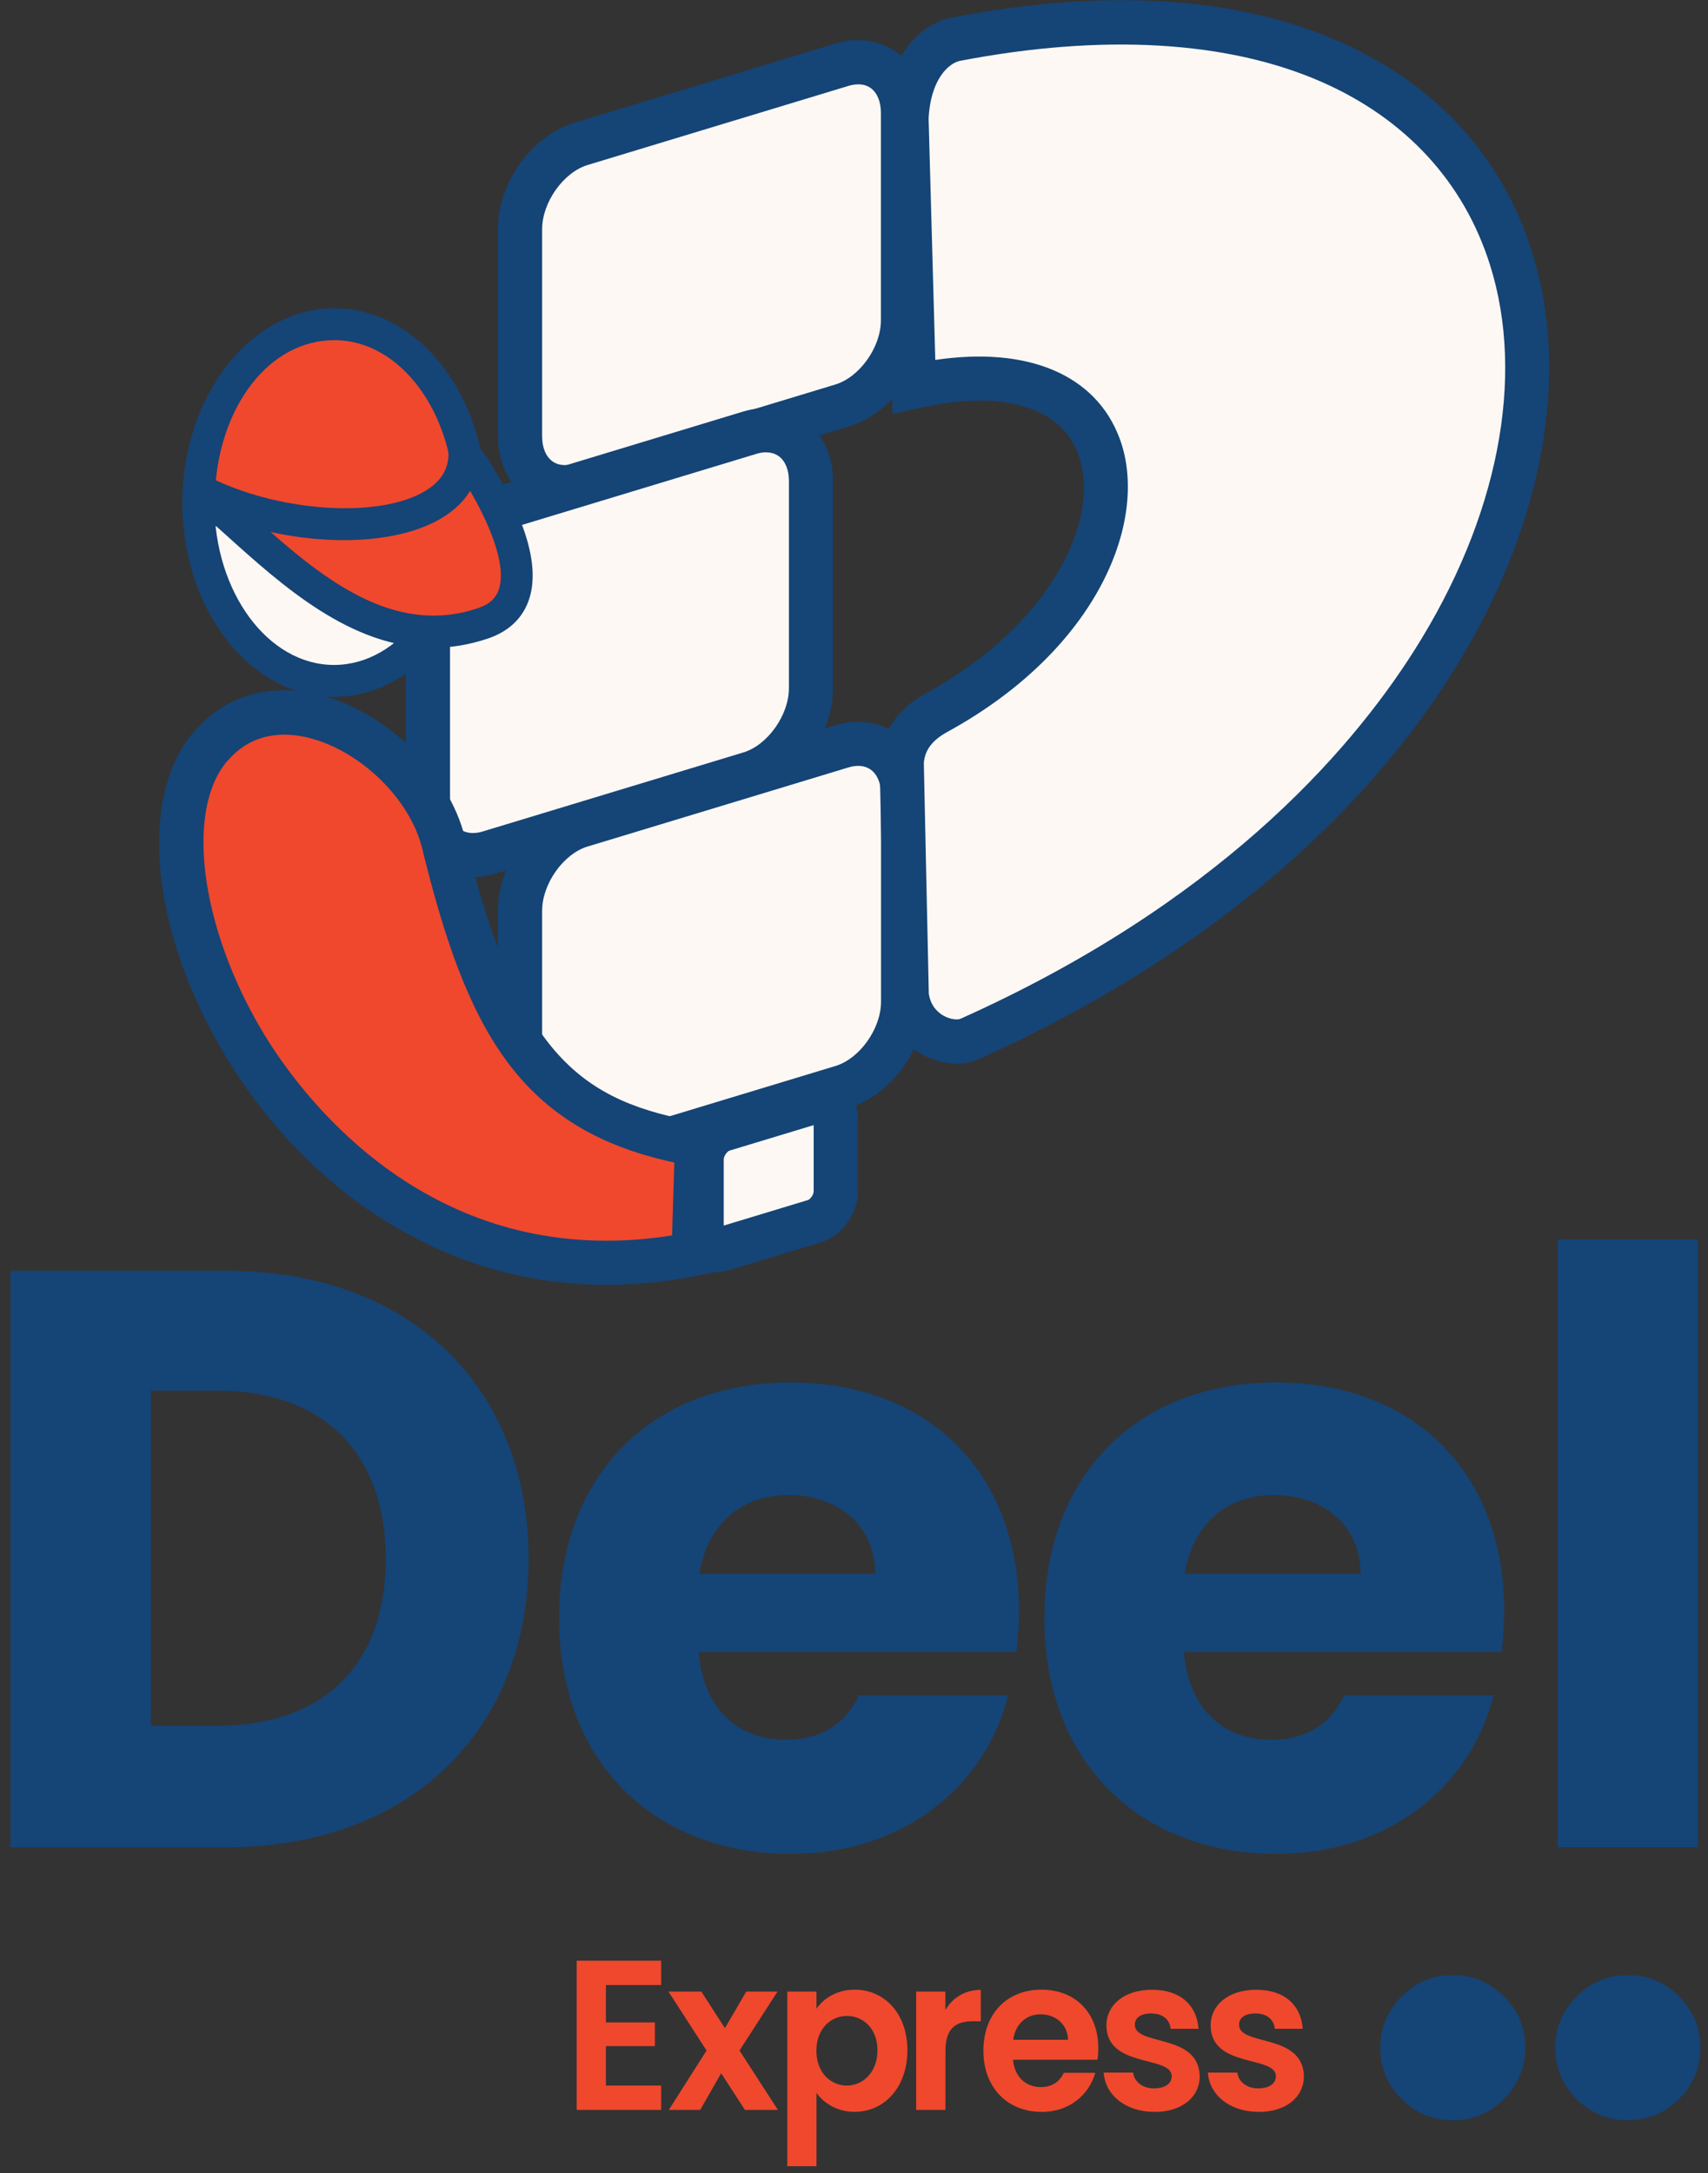 <svg width="158" height="201" viewBox="0 0 158 201" fill="none" xmlns="http://www.w3.org/2000/svg">
<rect x="0" y="0" width="158" height="201" fill="#333333" stroke="none"/>
<g clip-path="url(#clip0_6007_3652)">
<path fill-rule="evenodd" clip-rule="evenodd" d="M53.76 13.3L77.87 5.99C80.98 5.05 83.53 7.06 83.53 10.45V29.61C83.53 33.01 80.98 36.56 77.87 37.5L53.76 44.81C50.65 45.75 48.1 43.74 48.1 40.35V21.19C48.1 17.79 50.65 14.24 53.76 13.29" fill="#FDF8F4"/>
<path d="M52.27 47.09C50.94 47.09 49.68 46.69 48.64 45.92C47 44.7 46.06 42.67 46.06 40.35V21.19C46.06 16.87 49.18 12.55 53.17 11.34L77.28 4.03C79.35 3.4 81.43 3.71 83 4.88C84.64 6.1 85.58 8.13 85.58 10.45V29.61C85.58 33.93 82.46 38.26 78.47 39.46L54.36 46.77C53.66 46.98 52.96 47.09 52.27 47.09ZM79.39 7.8C79.06 7.8 78.74 7.87 78.47 7.95L54.36 15.26C52.12 15.94 50.15 18.71 50.15 21.2V40.36C50.15 41.39 50.48 42.2 51.08 42.65C51.76 43.15 52.59 43.05 53.17 42.87L77.28 35.56C79.52 34.88 81.49 32.11 81.49 29.62V10.45C81.49 9.42 81.16 8.61 80.57 8.16C80.2 7.89 79.79 7.8 79.39 7.8Z" fill="#154476"/>
<path fill-rule="evenodd" clip-rule="evenodd" d="M45.24 78.85L69.35 71.54C72.46 70.6 75.01 67.04 75.01 63.64V44.48C75.01 41.08 72.46 39.07 69.35 40.02L45.24 47.33C42.13 48.27 39.58 51.83 39.58 55.23V74.39C39.58 77.79 42.13 79.8 45.24 78.85Z" fill="#FDF8F4"/>
<path d="M43.75 81.12C42.42 81.12 41.15 80.72 40.12 79.95C38.48 78.73 37.54 76.7 37.54 74.38V55.22C37.54 50.9 40.66 46.58 44.65 45.37L68.76 38.06C70.83 37.44 72.91 37.74 74.48 38.91C76.12 40.13 77.06 42.16 77.06 44.48V63.64C77.06 67.96 73.94 72.28 69.95 73.49L45.84 80.8C45.14 81.01 44.44 81.12 43.75 81.12ZM70.87 41.83C70.54 41.83 70.22 41.9 69.96 41.98L45.84 49.29C43.6 49.97 41.63 52.74 41.63 55.23V74.39C41.63 75.42 41.96 76.23 42.56 76.68C43.24 77.18 44.07 77.08 44.66 76.9L68.77 69.59C71.01 68.91 72.98 66.14 72.98 63.65V44.49C72.98 43.46 72.65 42.65 72.05 42.2C71.68 41.93 71.27 41.84 70.87 41.84" fill="#154476"/>
<path fill-rule="evenodd" clip-rule="evenodd" d="M53.76 76.34L77.87 69.03C80.99 68.09 83.53 70.1 83.53 73.49V92.65C83.53 96.05 80.98 99.6 77.87 100.55L53.76 107.86C50.65 108.8 48.1 106.79 48.1 103.4V84.24C48.1 80.84 50.65 77.29 53.76 76.34Z" fill="#FDF8F4"/>
<path d="M52.27 110.13C50.94 110.13 49.68 109.73 48.64 108.96C47 107.75 46.06 105.71 46.06 103.39V84.23C46.06 79.91 49.19 75.59 53.17 74.38L77.28 67.07C79.35 66.45 81.43 66.75 83 67.92C84.64 69.14 85.58 71.17 85.58 73.49V92.65C85.58 96.97 82.46 101.29 78.47 102.5L54.36 109.81C53.66 110.02 52.96 110.13 52.27 110.13ZM54.36 78.29C52.12 78.97 50.15 81.74 50.15 84.23V103.39C50.15 104.42 50.48 105.23 51.08 105.68C51.76 106.18 52.59 106.08 53.17 105.9L77.29 98.59C79.53 97.91 81.5 95.14 81.5 92.65V73.49C81.5 72.46 81.17 71.65 80.57 71.2C79.89 70.7 79.06 70.8 78.48 70.98L54.37 78.29H54.36Z" fill="#154476"/>
<path fill-rule="evenodd" clip-rule="evenodd" d="M66.89 104.46L75.34 101.9C76.43 101.57 77.32 102.27 77.32 103.46V110.18C77.32 111.37 76.43 112.61 75.34 112.95L66.89 115.51C65.8 115.84 64.91 115.14 64.91 113.94V107.23C64.91 106.04 65.8 104.79 66.89 104.46Z" fill="#FDF8F4"/>
<path d="M66.36 117.64C65.61 117.64 64.9 117.41 64.3 116.97C63.38 116.29 62.86 115.19 62.86 113.95V107.24C62.86 105.14 64.34 103.11 66.29 102.51L74.74 99.95C75.87 99.61 77.03 99.79 77.92 100.45C78.83 101.13 79.36 102.23 79.36 103.47V110.18C79.36 112.28 77.88 114.31 75.93 114.91L67.48 117.47C67.11 117.58 66.73 117.64 66.36 117.64ZM75.27 104.06L67.48 106.42C67.29 106.48 66.95 106.9 66.95 107.23V113.35L74.74 110.99C74.94 110.93 75.27 110.51 75.27 110.18V104.06Z" fill="#154476"/>
<path fill-rule="evenodd" clip-rule="evenodd" d="M19.44 69.09C26.04 61.26 38.89 69.18 41.05 78C45.22 95.05 49.78 103.3 64.49 105.84L64.17 115.97C28.22 123.08 9.51 80.87 19.45 69.09" fill="#EF482D"/>
<path d="M56.11 118.83C49.61 118.83 43.44 117.26 37.69 114.12C29.01 109.39 23.63 102.36 20.64 97.31C13.93 85.93 12.79 73.79 17.86 67.77C20.7 64.41 24.77 63.14 29.32 64.21C35.64 65.69 41.53 71.41 43.02 77.51C47.95 97.65 53.73 101.91 64.82 103.82L66.57 104.12L66.14 117.66L64.54 117.98C61.67 118.55 58.86 118.83 56.1 118.83M21 70.41C17.15 74.97 18.52 85.64 24.18 95.24C27.1 100.18 37.3 114.75 56.08 114.75C58.02 114.75 60.05 114.6 62.17 114.26L62.38 107.52C47.96 104.42 43.14 95.17 39.06 78.49C37.93 73.85 33.24 69.33 28.4 68.2C26.3 67.71 23.3 67.69 21.01 70.42L21 70.41Z" fill="#154476"/>
<path fill-rule="evenodd" clip-rule="evenodd" d="M30.9 30.06C37.83 30.06 43.45 37.43 43.45 46.51C43.45 55.59 37.83 62.97 30.9 62.97C23.97 62.97 18.35 55.6 18.35 46.51C18.35 37.42 23.97 30.06 30.9 30.06Z" fill="#FDF8F4"/>
<path d="M30.9 64.45C23.16 64.45 16.87 56.41 16.87 46.52C16.87 36.63 23.16 28.59 30.9 28.59C38.64 28.59 44.93 36.63 44.93 46.52C44.93 56.41 38.64 64.45 30.9 64.45ZM30.9 31.54C24.79 31.54 19.83 38.26 19.83 46.52C19.83 54.78 24.8 61.5 30.9 61.5C37 61.5 41.97 54.78 41.97 46.52C41.97 38.26 37 31.54 30.9 31.54Z" fill="#154476"/>
<path fill-rule="evenodd" clip-rule="evenodd" d="M30.95 29.99C37.88 29.99 43.5 37.36 43.5 46.45C43 53.61 32.95 52.49 18.4 46.45C18.4 37.36 24.02 29.99 30.95 29.99Z" fill="#EF482D"/>
<path d="M36.73 52.88C32.27 52.88 26.01 51.19 17.83 47.8L16.92 47.42V46.44C16.92 36.55 23.21 28.51 30.95 28.51C38.69 28.51 44.98 36.55 44.98 46.44V46.54C44.82 48.8 43.82 50.56 42.09 51.62C40.74 52.46 38.96 52.88 36.73 52.88ZM19.89 45.46C33.82 51.11 38.79 50.19 40.53 49.12C41.44 48.56 41.91 47.69 42.02 46.39C42 38.16 37.04 31.46 30.94 31.46C24.84 31.46 20.26 37.66 19.89 45.46Z" fill="#154476"/>
<path fill-rule="evenodd" clip-rule="evenodd" d="M18.39 45.29C27.9 50.24 42.93 49.69 42.97 41.99C43.11 42.03 52.51 54.98 44.71 57.65C33.92 61.33 25.54 51.3 18.38 45.3" fill="#EF482D"/>
<path d="M40.08 59.91C32.47 59.91 26.13 54.19 20.85 49.43C19.66 48.36 18.54 47.35 17.44 46.42L19.07 43.98C25.54 47.35 35.01 48.02 39.33 45.41C40.78 44.54 41.48 43.42 41.49 41.98V40.08L43.34 40.56C43.6 40.63 44.37 40.83 46.65 45.02C48.31 48.06 49.19 50.72 49.27 52.92C49.38 55.93 47.93 58.1 45.18 59.04C43.42 59.64 41.71 59.91 40.07 59.91M25.04 49.21C30.64 54.14 36.93 58.73 44.24 56.24C45.32 55.87 45.94 55.28 46.19 54.36C46.86 51.97 45.02 48.02 43.49 45.4C42.89 46.38 42 47.23 40.85 47.92C37.17 50.14 30.99 50.51 25.03 49.2" fill="#154476"/>
<path fill-rule="evenodd" clip-rule="evenodd" d="M83.86 10.93C84.1 5.95 86.72 3.95 88.42 3.62C157.09 -9.6 160.3 64.45 89.68 96.09C87.94 96.87 84.41 95.7 83.89 92.16L83.42 70.55C83.56 67.85 85.52 66.52 86.67 65.89C107.88 54.28 107.84 30.56 84.55 35.74L83.86 10.92V10.93Z" fill="#FDF8F4"/>
<path d="M88.48 98.37C87.44 98.37 86.33 98.09 85.33 97.54C83.42 96.49 82.19 94.69 81.86 92.47L81.84 92.22L81.37 70.53V70.45C81.48 68.58 82.3 65.96 85.68 64.11C97.3 57.75 101.95 47.86 99.73 41.97C98.08 37.57 92.7 36.03 84.98 37.75L82.56 38.29L81.8 10.92V10.84C82.08 5.25 85.13 2.18 88.02 1.63C102.26 -1.11 114.35 -0.36 123.93 3.86C132.79 7.76 138.95 14.48 141.72 23.27C148.66 45.25 133.06 78.9 90.49 97.98C89.88 98.25 89.18 98.39 88.46 98.39M85.93 91.98C86.13 93.09 86.78 93.66 87.3 93.95C87.99 94.33 88.64 94.32 88.84 94.23C112.38 83.68 124.68 69.87 130.84 60.14C138.58 47.93 141.13 34.93 137.83 24.49C135.42 16.85 130.05 11.01 122.29 7.59C113.6 3.76 102.02 3.09 88.8 5.63C87.88 5.81 86.11 7.15 85.9 10.95L86.52 33.29C95.07 32.02 101.35 34.64 103.56 40.52C106.35 47.94 101.72 59.98 87.64 67.69C86.24 68.46 85.54 69.38 85.46 70.59L85.92 91.97L85.93 91.98Z" fill="#154476"/>
<path d="M48.9 144.19C48.9 159.99 37.96 170.85 20.95 170.85H0.97V117.53H20.95C37.96 117.53 48.9 128.32 48.9 144.19ZM20.11 159.61C29.91 159.61 35.68 153.99 35.68 144.19C35.68 134.39 29.91 128.62 20.11 128.62H13.96V159.61H20.11Z" fill="#154476"/>
<path d="M73.14 171.46C60.68 171.46 51.72 163.11 51.72 149.66C51.72 136.21 60.53 127.86 73.14 127.86C85.75 127.86 94.26 136.06 94.26 148.98C94.26 150.19 94.18 151.48 94.03 152.78H64.63C65.09 158.32 68.5 160.91 72.68 160.91C76.33 160.91 78.38 159.09 79.44 156.81H93.26C91.21 165.09 83.69 171.47 73.13 171.47M64.7 145.56H80.96C80.96 140.93 77.31 138.27 72.98 138.27C68.65 138.27 65.46 140.85 64.7 145.56Z" fill="#154476"/>
<path d="M118.03 171.46C105.57 171.46 96.61 163.11 96.61 149.66C96.61 136.21 105.42 127.86 118.03 127.86C130.64 127.86 139.15 136.06 139.15 148.98C139.15 150.19 139.07 151.48 138.92 152.78H109.52C109.98 158.32 113.39 160.91 117.57 160.91C121.22 160.91 123.27 159.09 124.33 156.81H138.16C136.11 165.09 128.59 171.47 118.03 171.47M109.6 145.56H125.86C125.86 140.93 122.21 138.27 117.88 138.27C113.55 138.27 110.36 140.85 109.6 145.56Z" fill="#154476"/>
<path d="M157.08 114.64H144.09V170.85H157.08V114.64Z" fill="#154476"/>
<path d="M61.16 183.59H56.05V187.05H60.58V189.24H56.05V192.89H61.16V195.14H53.35V181.34H61.16V183.59Z" fill="#EF482D"/>
<path d="M66.71 191.75L64.77 195.14H61.87L65.36 189.65L61.84 184.2H64.88L67.06 187.58L69.03 184.2H71.92L68.41 189.65L71.96 195.14H68.91L66.71 191.75Z" fill="#EF482D"/>
<path d="M79.06 184.02C81.8 184.02 83.94 186.21 83.94 189.63C83.94 193.05 81.8 195.32 79.06 195.32C77.38 195.32 76.19 194.47 75.53 193.58V200.35H72.83V184.2H75.53V185.78C76.17 184.85 77.4 184.02 79.06 184.02ZM78.34 186.45C76.89 186.45 75.52 187.6 75.52 189.67C75.52 191.74 76.89 192.89 78.34 192.89C79.79 192.89 81.17 191.7 81.17 189.63C81.17 187.56 79.8 186.45 78.34 186.45Z" fill="#EF482D"/>
<path d="M87.45 195.14H84.75V184.2H87.45V185.9C88.12 184.78 89.24 184.04 90.73 184.04V186.94H90.02C88.42 186.94 87.46 187.57 87.46 189.68V195.13L87.45 195.14Z" fill="#EF482D"/>
<path d="M96.33 195.32C93.23 195.32 90.97 193.11 90.97 189.67C90.97 186.23 93.17 184.02 96.33 184.02C99.49 184.02 101.6 186.17 101.6 189.43C101.6 189.79 101.58 190.14 101.52 190.5H93.71C93.85 192.12 94.93 193.03 96.27 193.03C97.43 193.03 98.06 192.44 98.41 191.71H101.32C100.74 193.72 98.97 195.33 96.33 195.33M93.73 188.65H98.8C98.76 187.21 97.64 186.3 96.26 186.3C94.97 186.3 93.94 187.15 93.73 188.65Z" fill="#EF482D"/>
<path d="M106.77 195.32C104.09 195.32 102.22 193.72 102.1 191.69H104.82C104.92 192.52 105.67 193.15 106.75 193.15C107.83 193.15 108.39 192.66 108.39 192.03C108.39 190.07 102.35 191.32 102.35 187.31C102.35 185.49 103.93 184.03 106.57 184.03C109.21 184.03 110.71 185.47 110.87 187.64H108.29C108.21 186.79 107.56 186.22 106.5 186.22C105.5 186.22 104.98 186.63 104.98 187.27C104.98 189.26 110.9 188.02 110.98 192.03C110.98 193.91 109.38 195.33 106.78 195.33" fill="#EF482D"/>
<path d="M116.41 195.32C113.73 195.32 111.86 193.72 111.74 191.69H114.46C114.56 192.52 115.31 193.15 116.39 193.15C117.47 193.15 118.03 192.66 118.03 192.03C118.03 190.07 111.99 191.32 111.99 187.31C111.99 185.49 113.57 184.03 116.21 184.03C118.85 184.03 120.35 185.47 120.51 187.64H117.93C117.85 186.79 117.2 186.22 116.14 186.22C115.14 186.22 114.62 186.63 114.62 187.27C114.62 189.26 120.54 188.02 120.62 192.03C120.62 193.91 119.02 195.33 116.42 195.33" fill="#EF482D"/>
<path d="M129.65 194.13C128.33 192.81 127.68 191.23 127.68 189.39C127.68 187.55 128.34 185.97 129.65 184.65C130.97 183.33 132.54 182.67 134.39 182.67C136.24 182.67 137.81 183.33 139.13 184.65C140.45 185.97 141.1 187.54 141.1 189.39C141.1 191.24 140.44 192.81 139.13 194.13C137.81 195.45 136.23 196.1 134.39 196.1C132.55 196.1 130.97 195.44 129.65 194.13Z" fill="#154476"/>
<path d="M145.84 194.13C144.52 192.81 143.87 191.23 143.87 189.39C143.87 187.55 144.53 185.97 145.84 184.65C147.16 183.33 148.73 182.67 150.58 182.67C152.43 182.67 154 183.33 155.32 184.65C156.64 185.97 157.29 187.54 157.29 189.39C157.29 191.24 156.63 192.81 155.32 194.13C154 195.45 152.42 196.1 150.58 196.1C148.74 196.1 147.16 195.44 145.84 194.13Z" fill="#154476"/>
</g>
<defs>
<clipPath id="clip0_6007_3652">
<rect width="156.32" height="200.36" fill="white" transform="translate(0.97)"/>
</clipPath>
</defs>
</svg>
